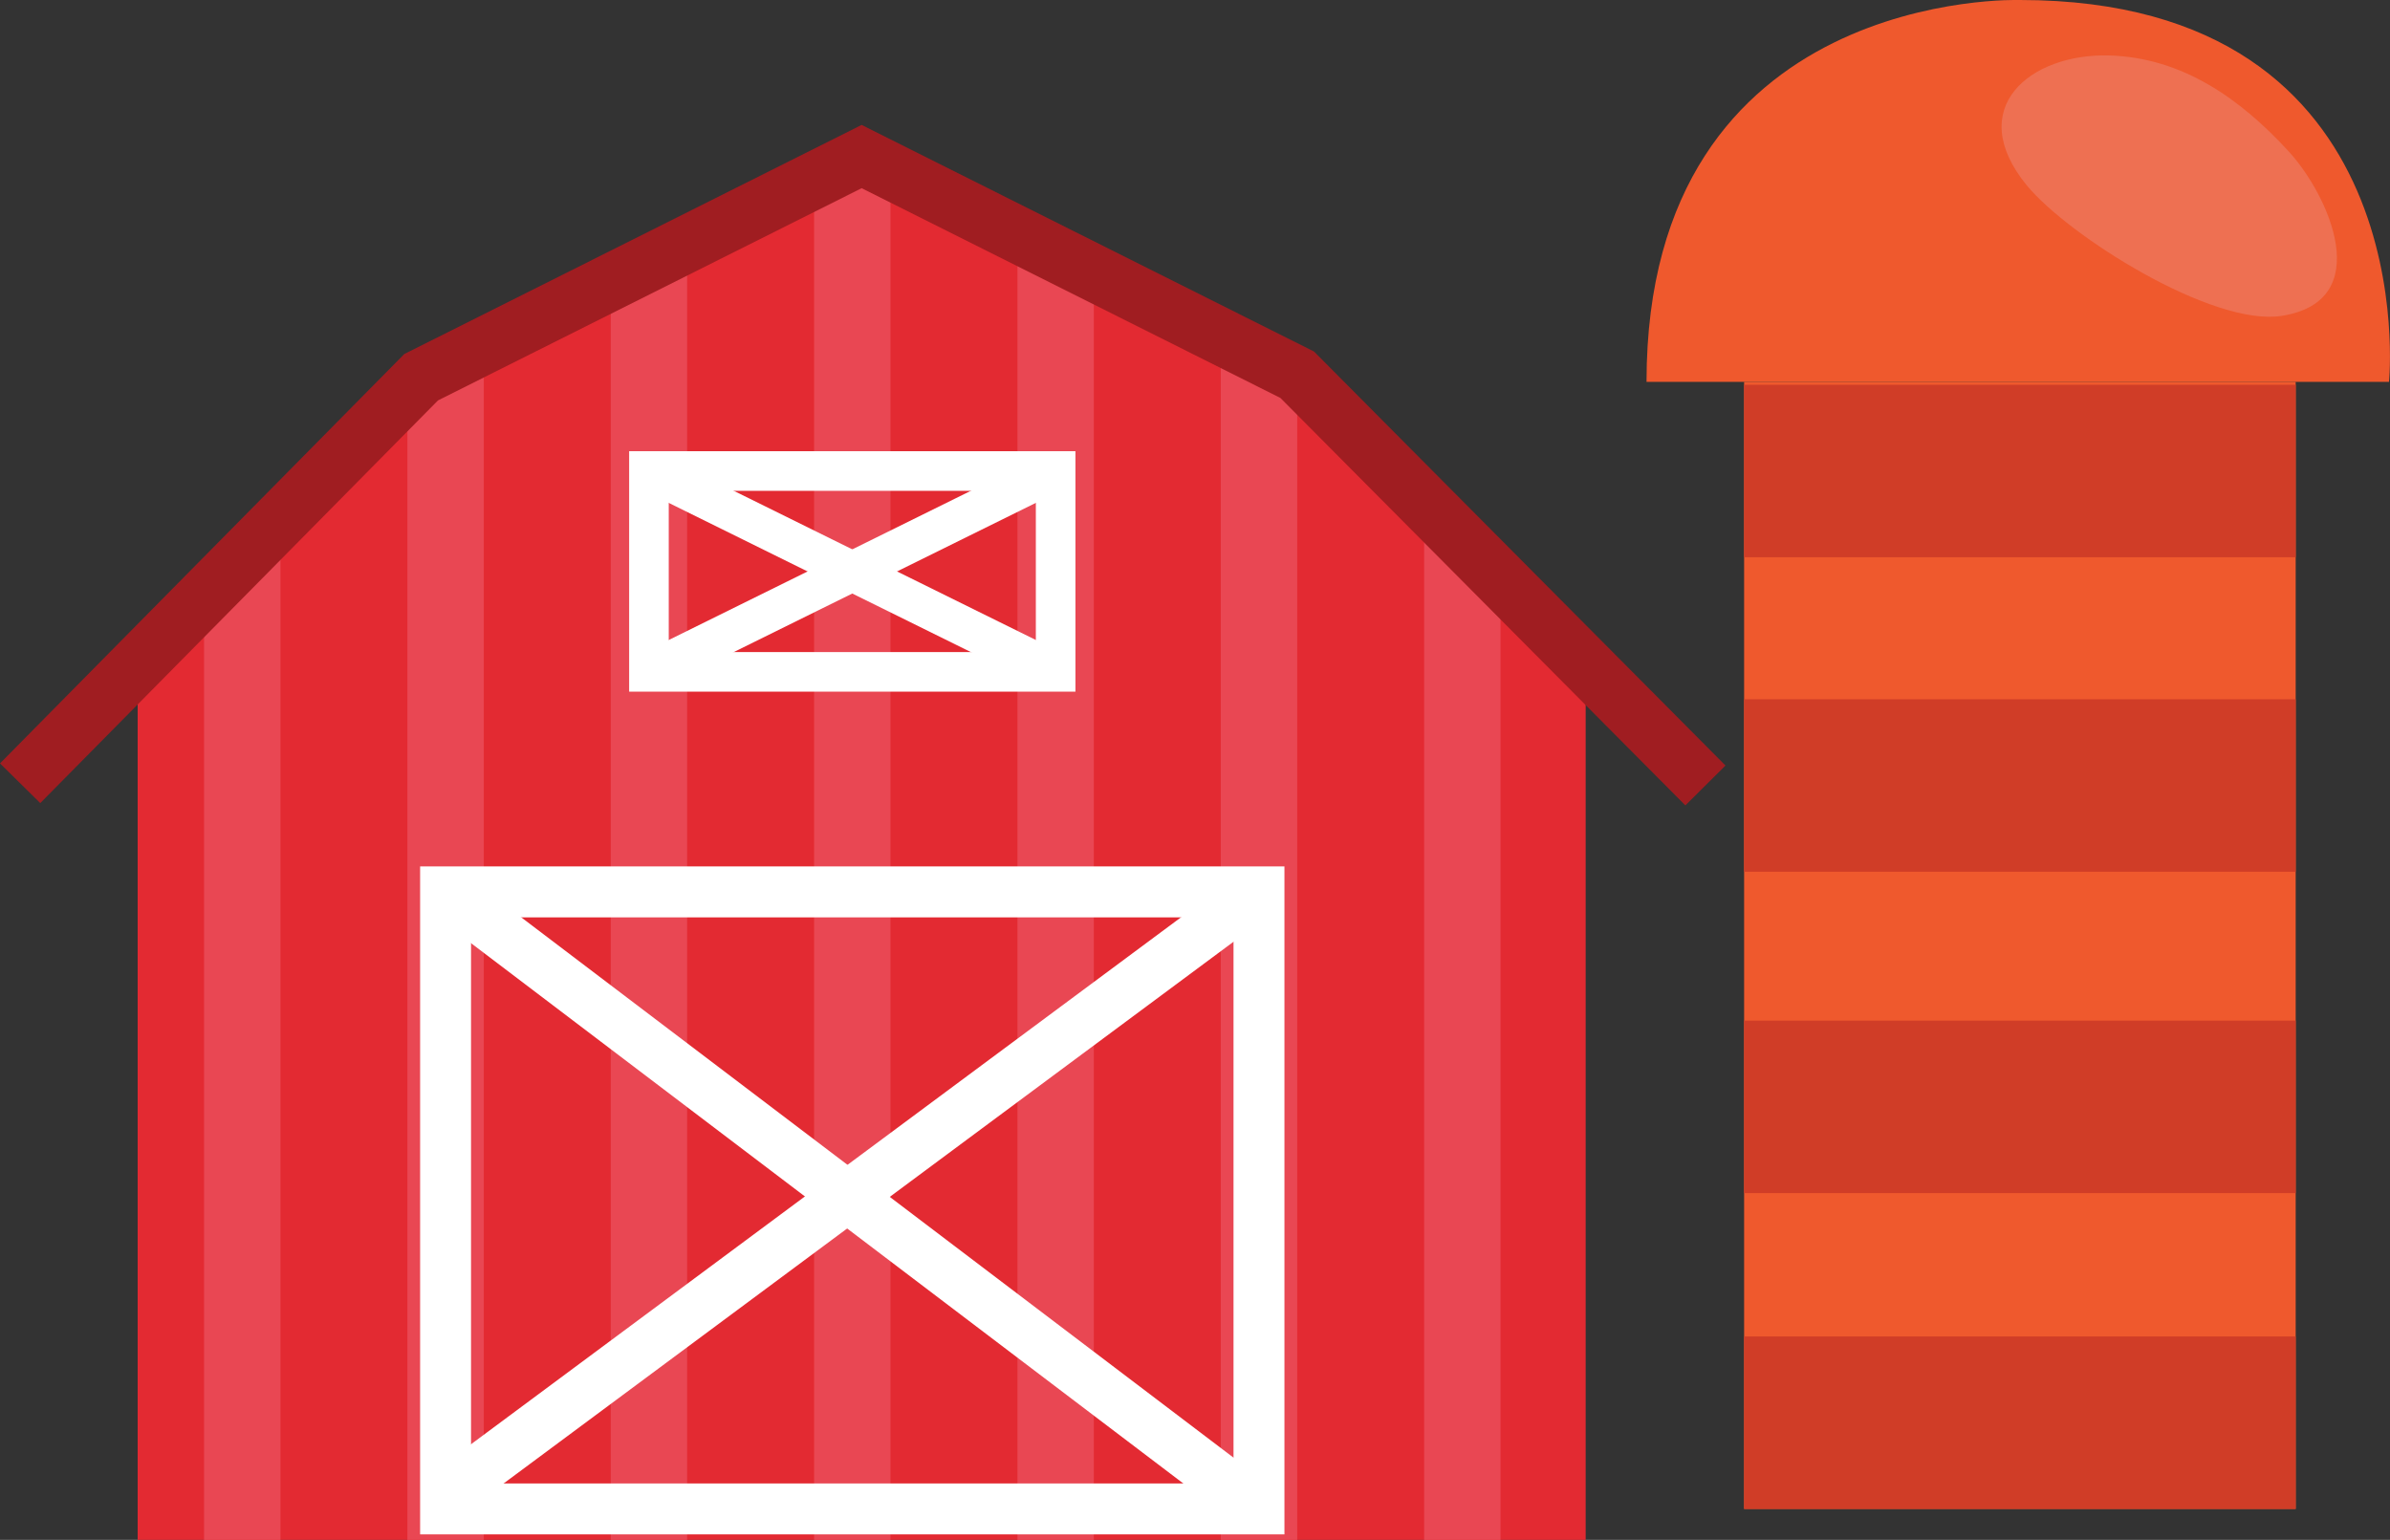 <svg xmlns="http://www.w3.org/2000/svg" xmlns:xlink="http://www.w3.org/1999/xlink" width="240.783" height="155.147" viewBox="0 0 240.783 155.147">
  <rect x="0" y="0" width="240.783" height="155.147" fill="#333333" stroke="none"/>
  <defs>
    <clipPath id="clip-path">
      <rect id="Rectángulo_349638" data-name="Rectángulo 349638" width="240.782" height="155.147" fill="none"/>
    </clipPath>
  </defs>
  <g id="Grupo_997207" data-name="Grupo 997207" transform="translate(0)">
    <path id="Trazado_730762" data-name="Trazado 730762" d="M94.441,32.306,81.65,38.712l-7.695,3.856-12.793,6.41-6.309,3.16-1.386,1.411L40.678,66.567,32.98,74.4,26.292,81.21v88.069H172.174V81.21L163.6,72.481,155.9,64.65,143.609,52.138l-.5-.251-7.7-3.856-12.791-6.406-7.694-3.856-12.793-6.41-2.9-1.453Z" transform="translate(-12.424 -14.132)" fill="#e32a32"/>
    <path id="Trazado_730763" data-name="Trazado 730763" d="M272.021,200.406h7.694v-96.8l-7.694-7.832Z" transform="translate(-128.545 -45.259)" fill="#e94753"/>
    <path id="Trazado_730764" data-name="Trazado 730764" d="M233.178,185.518h7.7V68.126l-7.7-3.856Z" transform="translate(-110.189 -30.371)" fill="#e94753"/>
    <path id="Trazado_730765" data-name="Trazado 730765" d="M194.341,176.324h7.694V48.67l-7.694-3.856Z" transform="translate(-91.836 -21.177)" fill="#e94753"/>
    <path id="Trazado_730766" data-name="Trazado 730766" d="M155.5,32.306V169.279h7.694V31.36l-2.9-1.453Z" transform="translate(-73.481 -14.132)" fill="#e94753"/>
    <path id="Trazado_730767" data-name="Trazado 730767" d="M116.659,50.458V177.169h7.695V46.6Z" transform="translate(-55.128 -22.022)" fill="#e94753"/>
    <path id="Trazado_730768" data-name="Trazado 730768" d="M79.2,69.225l-1.385,1.411v115.73h7.695V66.065Z" transform="translate(-36.772 -31.219)" fill="#e94753"/>
    <path id="Trazado_730769" data-name="Trazado 730769" d="M38.973,107.247v94.878h7.7V99.412Z" transform="translate(-18.417 -46.977)" fill="#e94753"/>
    <path id="Trazado_730770" data-name="Trazado 730770" d="M167.324,232.807H80.248v-67.3h87.076Zm-81.947-5.13h76.817V170.641H85.377Z" transform="translate(-37.922 -78.213)" fill="#fff"/>
    <path id="Trazado_730771" data-name="Trazado 730771" d="M165.134,110.417H120.171V86.193h44.963Zm-40.973-3.99h36.983V90.183H124.161Z" transform="translate(-56.787 -40.731)" fill="#fff"/>
    <rect id="Rectángulo_349629" data-name="Rectángulo 349629" width="3.99" height="45.697" transform="matrix(0.443, -0.897, 0.897, 0.443, 64.495, 49.246)" fill="#fff"/>
    <rect id="Rectángulo_349630" data-name="Rectángulo 349630" width="45.697" height="3.99" transform="translate(64.496 65.905) rotate(-26.287)" fill="#fff"/>
    <rect id="Rectángulo_349631" data-name="Rectángulo 349631" width="102.004" height="5.13" transform="matrix(0.803, -0.596, 0.596, 0.803, 43.365, 148.547)" fill="#fff"/>
    <rect id="Rectángulo_349632" data-name="Rectángulo 349632" width="5.13" height="102.859" transform="translate(43.341 91.907) rotate(-52.816)" fill="#fff"/>
    <path id="Trazado_730772" data-name="Trazado 730772" d="M40.732,46.945,0,88.192l4.056,4L44.126,51.62,86.807,30.238l42.187,21.133,40.8,41.054,4.042-4.017L132.379,46.692,86.807,23.863Z" transform="translate(0 -11.277)" fill="#a01d21"/>
    <rect id="Rectángulo_349633" data-name="Rectángulo 349633" width="55.57" height="113.553" transform="translate(175.712 38.476)" fill="#ef592d"/>
    <rect id="Rectángulo_349634" data-name="Rectángulo 349634" width="55.57" height="17.375" transform="translate(175.712 134.655)" fill="#d03d27"/>
    <rect id="Rectángulo_349635" data-name="Rectángulo 349635" width="55.57" height="17.375" transform="translate(175.712 38.77)" fill="#d03d27"/>
    <rect id="Rectángulo_349636" data-name="Rectángulo 349636" width="55.57" height="17.375" transform="translate(175.712 70.453)" fill="#d03d27"/>
    <rect id="Rectángulo_349637" data-name="Rectángulo 349637" width="55.57" height="17.375" transform="translate(175.712 102.832)" fill="#d03d27"/>
    <g id="Grupo_997206" data-name="Grupo 997206" transform="translate(0)">
      <g id="Grupo_997205" data-name="Grupo 997205" clip-path="url(#clip-path)">
        <path id="Trazado_730773" data-name="Trazado 730773" d="M314.5,38.476H389.3S393.15,0,352.114,0c0,0-37.616-1.282-37.616,38.471" transform="translate(-148.617 0)" fill="#ef592d"/>
        <path id="Trazado_730774" data-name="Trazado 730774" d="M384.864,23.685c4.144,5.049,18.671,14.243,25.676,13.139,9.529-1.5,4.778-12.13.686-16.585-4.838-5.267-10.674-9.431-18.046-9.65-7.958-.237-14.726,5.284-8.316,13.1" transform="translate(-180.664 -5)" fill="#ee7052"/>
      </g>
    </g>
  </g>
</svg>
